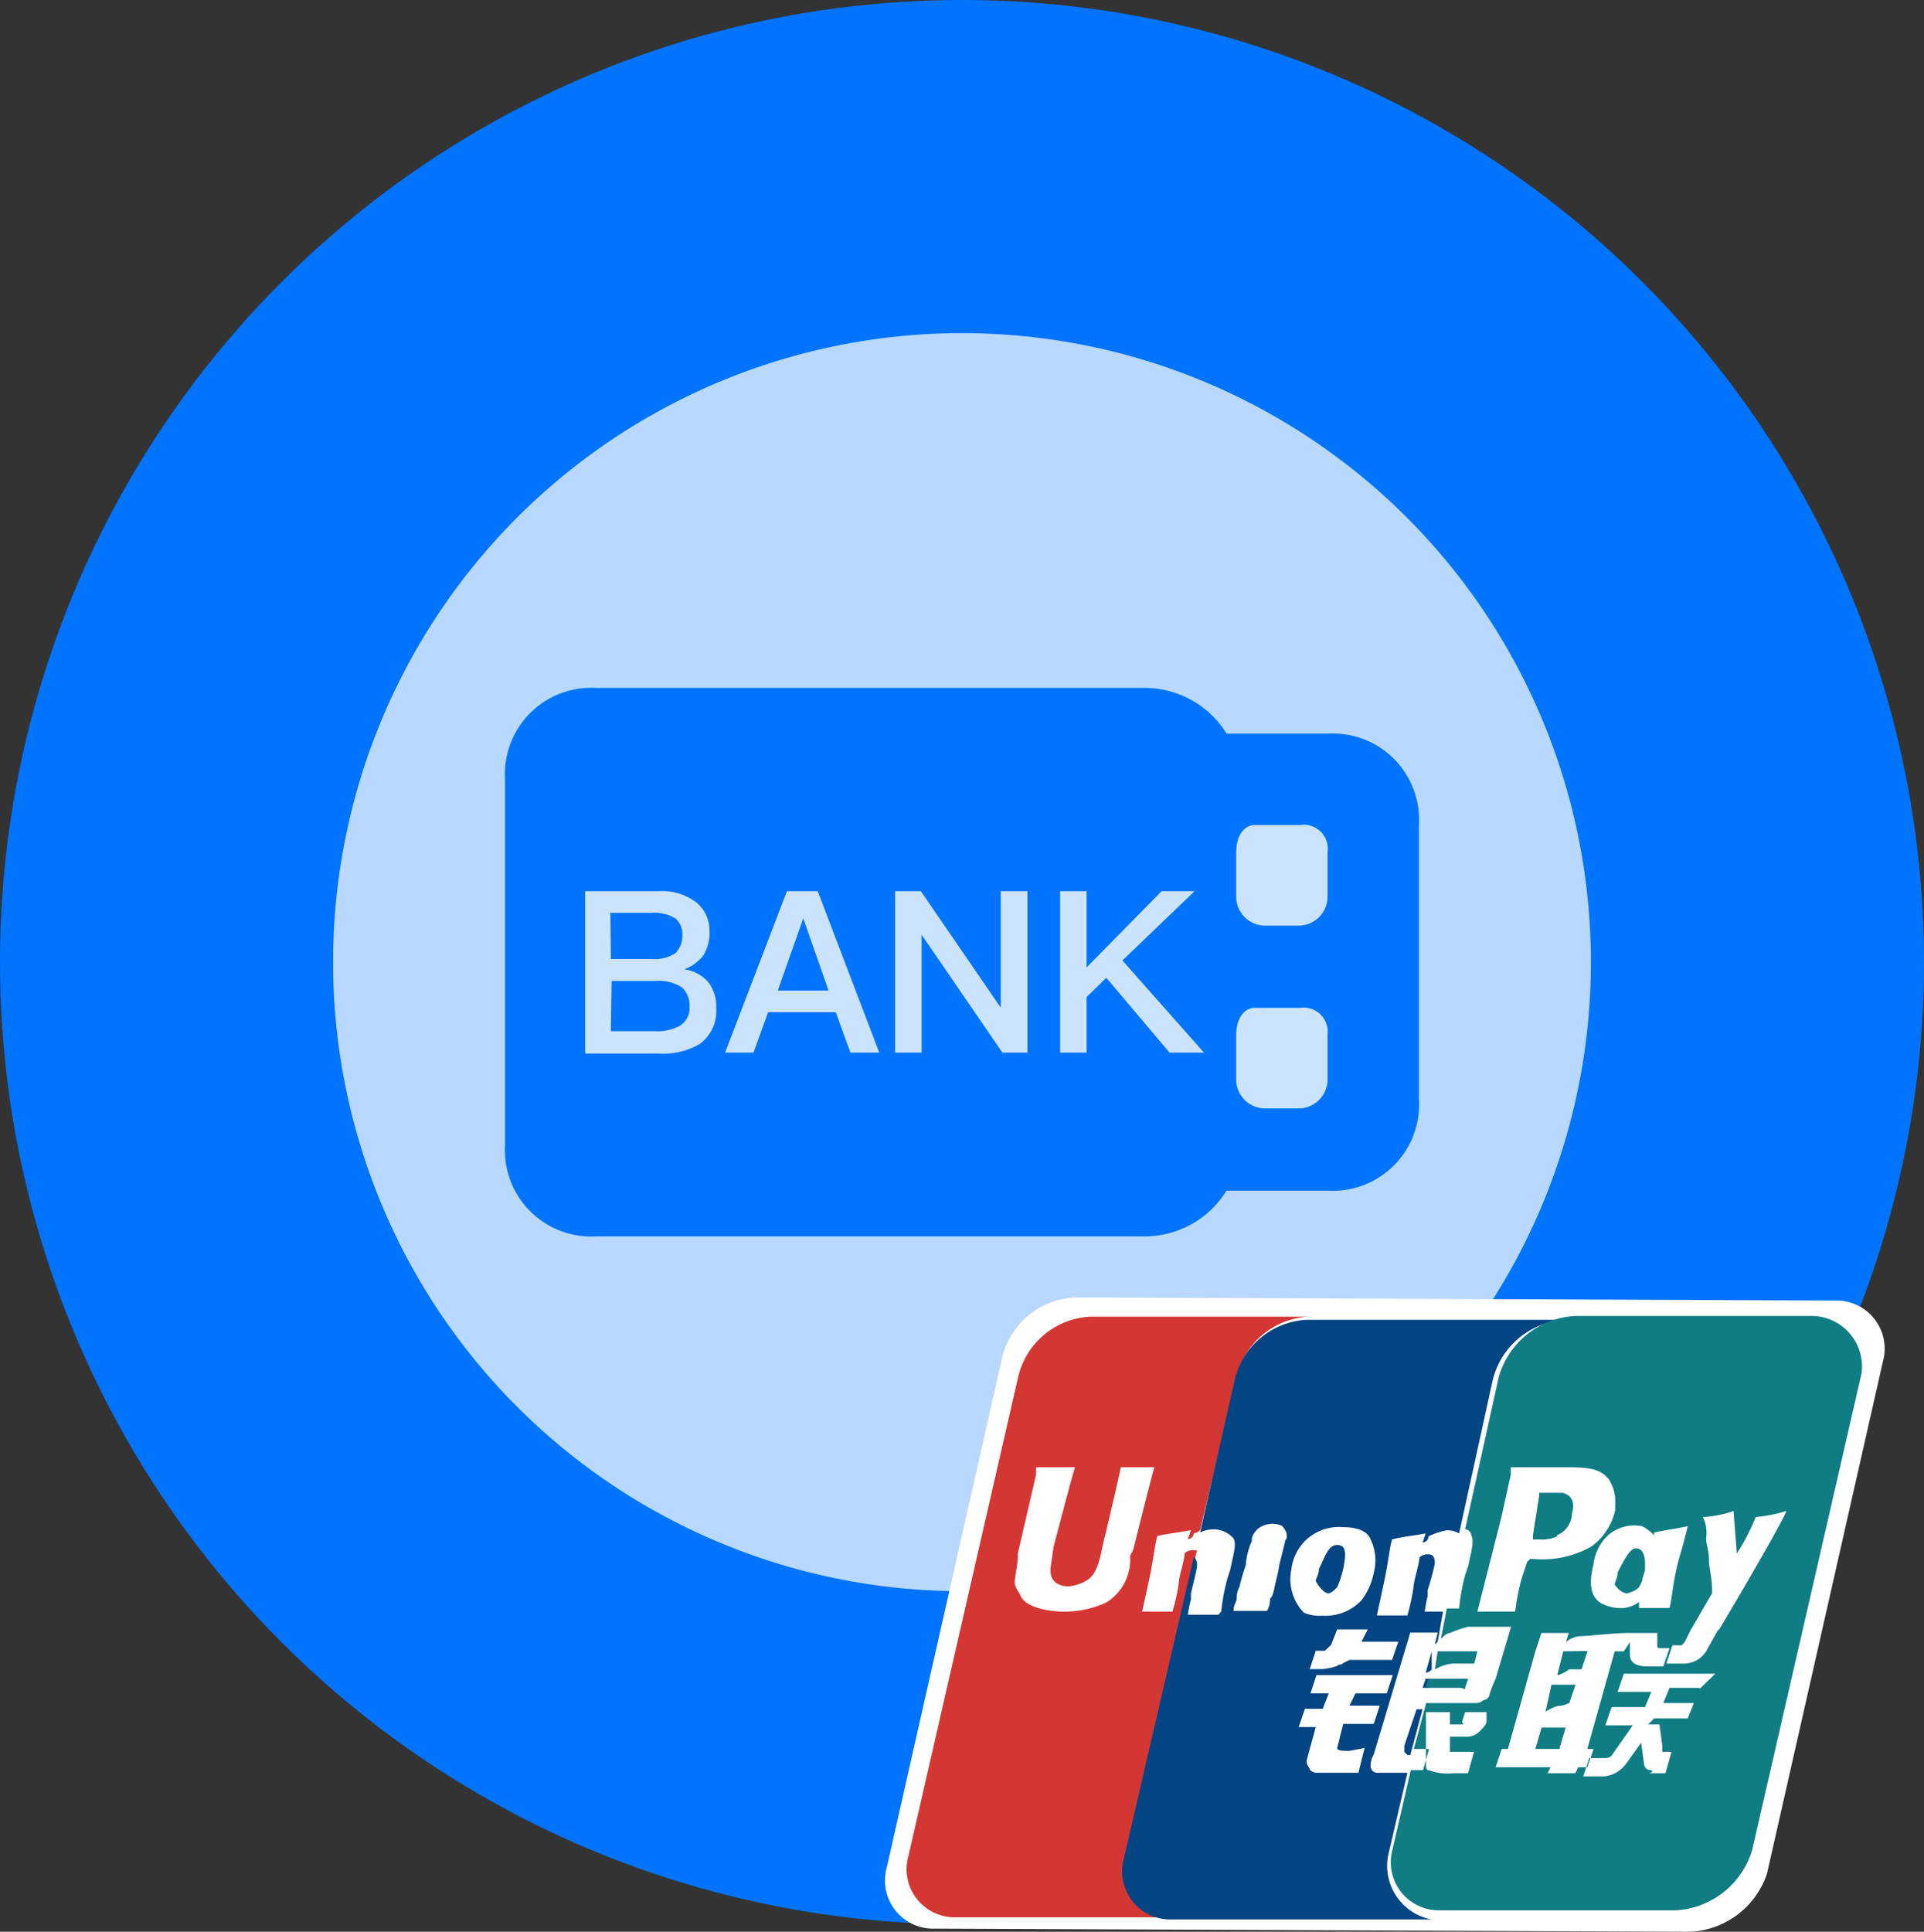 <svg xmlns="http://www.w3.org/2000/svg" viewBox="0 0 80 80.31">
    <rect x="0" y="0" width="80" height="80.31" fill="#333333" stroke="none"/>
    <defs>
        <style>
            .cls-1{fill:#0074ff;}.cls-2{opacity:0.8;}.cls-3,.cls-4{fill:#fff;}.cls-4{opacity:0.9;}.cls-5{fill:#d43634;}.cls-6{fill:#034582;}.cls-7{fill:#107c84;}
        </style>
    </defs>
    <title>资源 1</title>
    <g id="图层_2" data-name="图层 2">
        <g id="图层_1-2" data-name="图层 1">
            <circle class="cls-1" cx="40" cy="40" r="40"/>
            <g class="cls-2">
                <path class="cls-3"
                      d="M54.06,34.3h-1.9c-.38,0-.76.38-.76,1.14v1.9a1.21,1.21,0,0,0,1.14,1.14h1.52a1.21,1.21,0,0,0,1.14-1.14v-1.9A1,1,0,0,0,54.06,34.3Z"/>
                <path class="cls-3"
                      d="M54.06,41.9h-1.9c-.38,0-.76.38-.76,1.14v1.9a1.21,1.21,0,0,0,1.14,1.14h1.52a1.21,1.21,0,0,0,1.14-1.14V43A1,1,0,0,0,54.06,41.9Z"/>
                <path class="cls-4"
                      d="M40,13.85A26.15,26.15,0,1,0,66.15,40,26.15,26.15,0,0,0,40,13.85ZM55.2,49.5H51a4,4,0,0,1-3.42,1.9H24.8A3.59,3.59,0,0,1,21,47.6V32.4a3.59,3.59,0,0,1,3.8-3.8H47.6A4,4,0,0,1,51,30.5H55.2A3.59,3.59,0,0,1,59,34.3V45.7A3.59,3.59,0,0,1,55.2,49.5Z"/>
                <path class="cls-3"
                      d="M27.4,37.05a2.34,2.34,0,0,1,1.57.48,1.51,1.51,0,0,1,.53,1.21,1.72,1.72,0,0,1-.27,1,1.79,1.79,0,0,1-.78.56,1.59,1.59,0,0,1,1,.53,1.64,1.64,0,0,1,.33,1.08,1.68,1.68,0,0,1-.7,1.5,3,3,0,0,1-1.67.39H24.33V37.05Zm-2,2.82h1.68a1.61,1.61,0,0,0,1-.24,1,1,0,0,0,.29-.76.83.83,0,0,0-.29-.69,1.68,1.68,0,0,0-1-.23h-1.7Zm0,3h1.82a2,2,0,0,0,1-.2.85.85,0,0,0,.45-.81,1,1,0,0,0-.33-.82,1.77,1.77,0,0,0-1.07-.26H25.43Z"/>
                <path class="cls-3"
                      d="M34,37.05l2.56,6.71H35.36l-.61-1.68H31.94l-.61,1.68H30.15l2.57-6.71Zm.45,4.13-1.05-3h0l-1.06,3Z"/>
                <path class="cls-3" d="M38.29,37.05l3.32,4.84h0V37.05h1.11v6.71H41.68l-3.36-4.9h0v4.9h-1.1V37.05Z"/>
                <path class="cls-3"
                      d="M49.67,37.05l-3,2.88,3.39,3.83H48.63L46,40.65l-.82.8v2.31h-1.1V37.05h1.1v3.17l3.12-3.17Z"/>
            </g>
            <path class="cls-3"
                  d="M70.3,80.31l-31.43-.13a2,2,0,0,1-2-2.53l4.82-21.3a3.27,3.27,0,0,1,3.17-2.41l31.43.13a2,2,0,0,1,2,2.54L73.47,77.9A3.55,3.55,0,0,1,70.3,80.31Z"/>
            <path class="cls-5"
                  d="M46.85,77l2.92-12.55h-.13a.49.49,0,0,0-.38.12c0,.26-.25,1-.25,1.27A8,8,0,0,1,48.75,67H47.49l.25-1.14c.25-1.14.25-1.52.38-2h0c.51-.12.76-.12,1.4-.25h0l-.13.38a.27.27,0,0,0,.25-.25.4.4,0,0,0,.26-.13l1.52-6.34a3.23,3.23,0,0,1,3-2.53H45.33a3.24,3.24,0,0,0-3,2.53l-4.56,19.9a2,2,0,0,0,1.9,2.54h9.12A2.11,2.11,0,0,1,46.85,77ZM46,66.62a4.11,4.11,0,0,1-1.78.38c-.51,0-1.52-.13-1.77-.63-.13-.26-.26-.38-.26-.64l.13-.88v-.26l.76-3.29V61H44.7c-.13.38-.89,3.3-.89,3.3l-.13.89v.12c0,.38.26.64.76.64a1.81,1.81,0,0,0,.77-.26c.38-.25.5-.76.63-1.39,0,0,.76-3.17.76-3.3H48c-.12.38-.88,3.43-.88,3.43l-.13.25A2.1,2.1,0,0,1,46,66.62Z"/>
            <path class="cls-6"
                  d="M57.75,77l.77-3.3H57.25a.28.28,0,0,1-.26-.25.94.94,0,0,1,.13-.51l1.52-5.07h1.14l-.12.51.12-.13L60,67h-.76a5.52,5.52,0,0,1,.12-.63v-.26A9.62,9.62,0,0,0,59.66,65c0-.12,0-.38-.26-.38a.47.47,0,0,0-.38.13c0,.25-.25,1-.25,1.27a10.12,10.12,0,0,1-.25,1.14H57.25L57.5,66c.25-1.14.25-1.52.38-2h0c.51-.13.76-.13,1.4-.25h0l-.13.38a.27.27,0,0,0,.25-.26,3,3,0,0,1,.76-.25.94.94,0,0,1,.51.13l1.39-6.34a3.28,3.28,0,0,1,3.17-2.54H54.33a3.24,3.24,0,0,0-3,2.54L49.9,63.71a1.32,1.32,0,0,1,.63-.13,1.11,1.11,0,0,1,.76.38c.13.25,0,.63-.13,1.27l-.12.38A8,8,0,0,0,50.78,67l-.12.13H49.39a5.38,5.38,0,0,1,.13-.64v-.25c.12-.51.25-1,.25-1.14a.46.46,0,0,0-.13-.38L46.73,77.27a2,2,0,0,0,1.9,2.53h10.9A2.27,2.27,0,0,1,57.75,77Zm.39-8.75-.26.76H56.11l-.26.13c-.12.12-.12,0-.25.12a2.52,2.52,0,0,1-.63.13h-.51l.25-.76h.38l.26-.25.25-.64h1.27l-.26.51Zm-4.7-4.18-.25,1a5.14,5.14,0,0,1-.13.63c-.12.51-.12.64-.25.76a.94.94,0,0,1-.13.51H51.29c0-.25.13-.38.13-.51a1,1,0,0,1,.12-.5,7.79,7.79,0,0,1,.26-.89,2.88,2.88,0,0,1,.25-1c0-.13,0-.26.25-.51a1,1,0,0,1,1-.13c.25.26.25.51.12.64Zm.26,1.14A2,2,0,0,1,54.33,64a2,2,0,0,1,1.52-.51c.51,0,1,.13,1.14.51a2,2,0,0,1,.13,1.39,2.75,2.75,0,0,1-.51,1.14,2.07,2.07,0,0,1-1.64.64,1.55,1.55,0,0,1-.76-.13A2,2,0,0,1,53.7,65.23Zm2.79,8.49H54.71a.45.45,0,0,1-.25-.13c0-.12-.13-.12-.13-.38l.38-1.39H54l.26-.76H55l.25-.64h-.76l.25-.76h3.17l-.25.76H56.36l-.25.51h1.26l-.25.76H55.85l-.25,1c0,.12.25.12.51.12l.63-.12-.25,1Z"/>
            <path class="cls-6"
                  d="M59.53,68.65l-.25.89a.39.39,0,0,0,.25-.13v-.76Zm-4.31-2.41c.13,0,.25-.13.38-.25a4.69,4.69,0,0,0,.25-.76c.13-.64.13-1-.25-1s-.51.51-.76,1c0,.25-.13.38-.13.5C55,66.24,55.22,66.24,55.22,66.24Zm3.17,6.34v.25l.13.13h.12l.51-1.9H58.9Zm.89-2.79-.13.38h.25l.13-.38Z"/>
            <path class="cls-7"
                  d="M67.64,66.24a1,1,0,0,0,.51-.25l.13-.26c0-.12.12-.38.12-.5V65c0-.38-.12-.63-.38-.63s-.5.51-.76,1c0,.26-.12.38-.12.51C67.39,66.24,67.64,66.24,67.64,66.24Zm-6.72,3.93.13-.38H59.4l-.12.38h1.39C60.92,70.17,60.92,70.3,60.92,70.17Z"/>
            <path class="cls-7"
                  d="M75.37,54.71H65.49a3.51,3.51,0,0,0-3.17,2.53l-1.4,6.34a.28.28,0,0,1,.26.25c.12.26,0,.64-.13,1.27l-.13.38a9,9,0,0,0-.25,1.39h-.51l-.25,1.27c.13-.13.25-.25.38-.25a4.77,4.77,0,0,1,.76-.26h1.78l-.64,2.16a5.52,5.52,0,0,0-.25.63.28.28,0,0,1-.26.26.47.47,0,0,1-.38.12h-2l-.51,1.91h.63l-.25.88h-.51l-.76,3.3a2,2,0,0,0,1.9,2.53h9.89a3.52,3.52,0,0,0,3.17-2.53L77.4,57.11a2.1,2.1,0,0,0-2-2.4Zm-7.09,8.74a1.84,1.84,0,0,1,.5.38v-.12h0c.64-.13.76-.13,1.4-.26h0c-.13.51-.26,1-.38,1.4-.26,1-.26,1.52-.38,2H68.15v-.25a1.29,1.29,0,0,1-.63.25,1.73,1.73,0,0,1-.77-.12c-.76-.26-.63-1.14-.5-1.65a2,2,0,0,1,.63-1.27A1.67,1.67,0,0,1,68.28,63.45ZM61.43,67l1-3.93.39-1.77V61H65c.89,0,1.52,0,1.9.51a1.77,1.77,0,0,1,.26.76v.51a2.54,2.54,0,0,1-1,1.52,4.14,4.14,0,0,1-2.41.51h-.12l-.13.12-.25.76A11,11,0,0,0,63,67Zm.38,4.56c0,.13-.13.26-.25.38a.76.76,0,0,1-.64.26h-.63v.63h1l-.25.89h-.63a2.16,2.16,0,0,1-1-.13c-.12,0-.12-.12-.12-.25V71.18h1v.51h.51c.12,0,0,0,0-.13l.12-.38h.89Zm3.68,2.16H64.35l.12-.25H62.19l.25-.76h.26l1.14-4.06.25-.76h1.14l-.12.38a1,1,0,0,1,.63-.25c.25,0,1.4-.13,1.9-.13h1.27v.51c0,.12,0,.12.25.12h.26l-.26.76h-.63c-.63,0-.76-.25-.76-.5v-.51l-.25.38h-.38L66,72.71h.26l-.26.76h-.38l-.12.25Zm5.19-3.55H69.42l-.26.63h1.27l-.25.64h-1.4l-.25.25H69l.12.89v.25h.38l-.25.89h-.76c.25,0,.25-.13.13-.13a.27.27,0,0,1-.26-.25l-.12-.89-.64.89a1.28,1.28,0,0,1-.89.51h-.88l.25-.76h.63A.4.4,0,0,0,67,73l.89-1.27H66.75l.26-.76H68.4l.26-.63h-1.4l.26-.76h3.8l-.64.63Zm.76-2.41h0l-.5.89a1.09,1.09,0,0,1-.89.51h-.76l.25-.76h.38l.13-.13.25-.51c.38-.63.51-.89.89-1.52,0-.76-.13-1-.13-1.39s-.12-.64-.12-.89a1.59,1.59,0,0,0-.13-.89h0a4.84,4.84,0,0,0,1.27-.25h0l.13,1.65v.12A8.21,8.21,0,0,0,73,63.07h0a5.92,5.92,0,0,0,1.26-.25h0c.13,0-2.4,4.31-2.79,4.94Z"/>
            <path class="cls-7"
                  d="M61.3,69.16l.13-.51H59.78l-.12.76a1.71,1.71,0,0,1,.76-.25Zm3.43-5.33a1,1,0,0,0,.63-.89c.13-.5,0-.76-.38-.88H64v.12l-.26,1.65V64H64a1.59,1.59,0,0,0,.76-.13Zm-.89,8.88h1l.26-.89h-1ZM65,68.65l-.25,1a1.59,1.59,0,0,0,.5-.25h.51l.25-.76Zm-.76,2.53a1.85,1.85,0,0,1,.51-.25,1.25,1.25,0,0,0,.5-.13l.26-.76h-1l-.25,1.14Z"/>
        </g>
    </g>
</svg>
